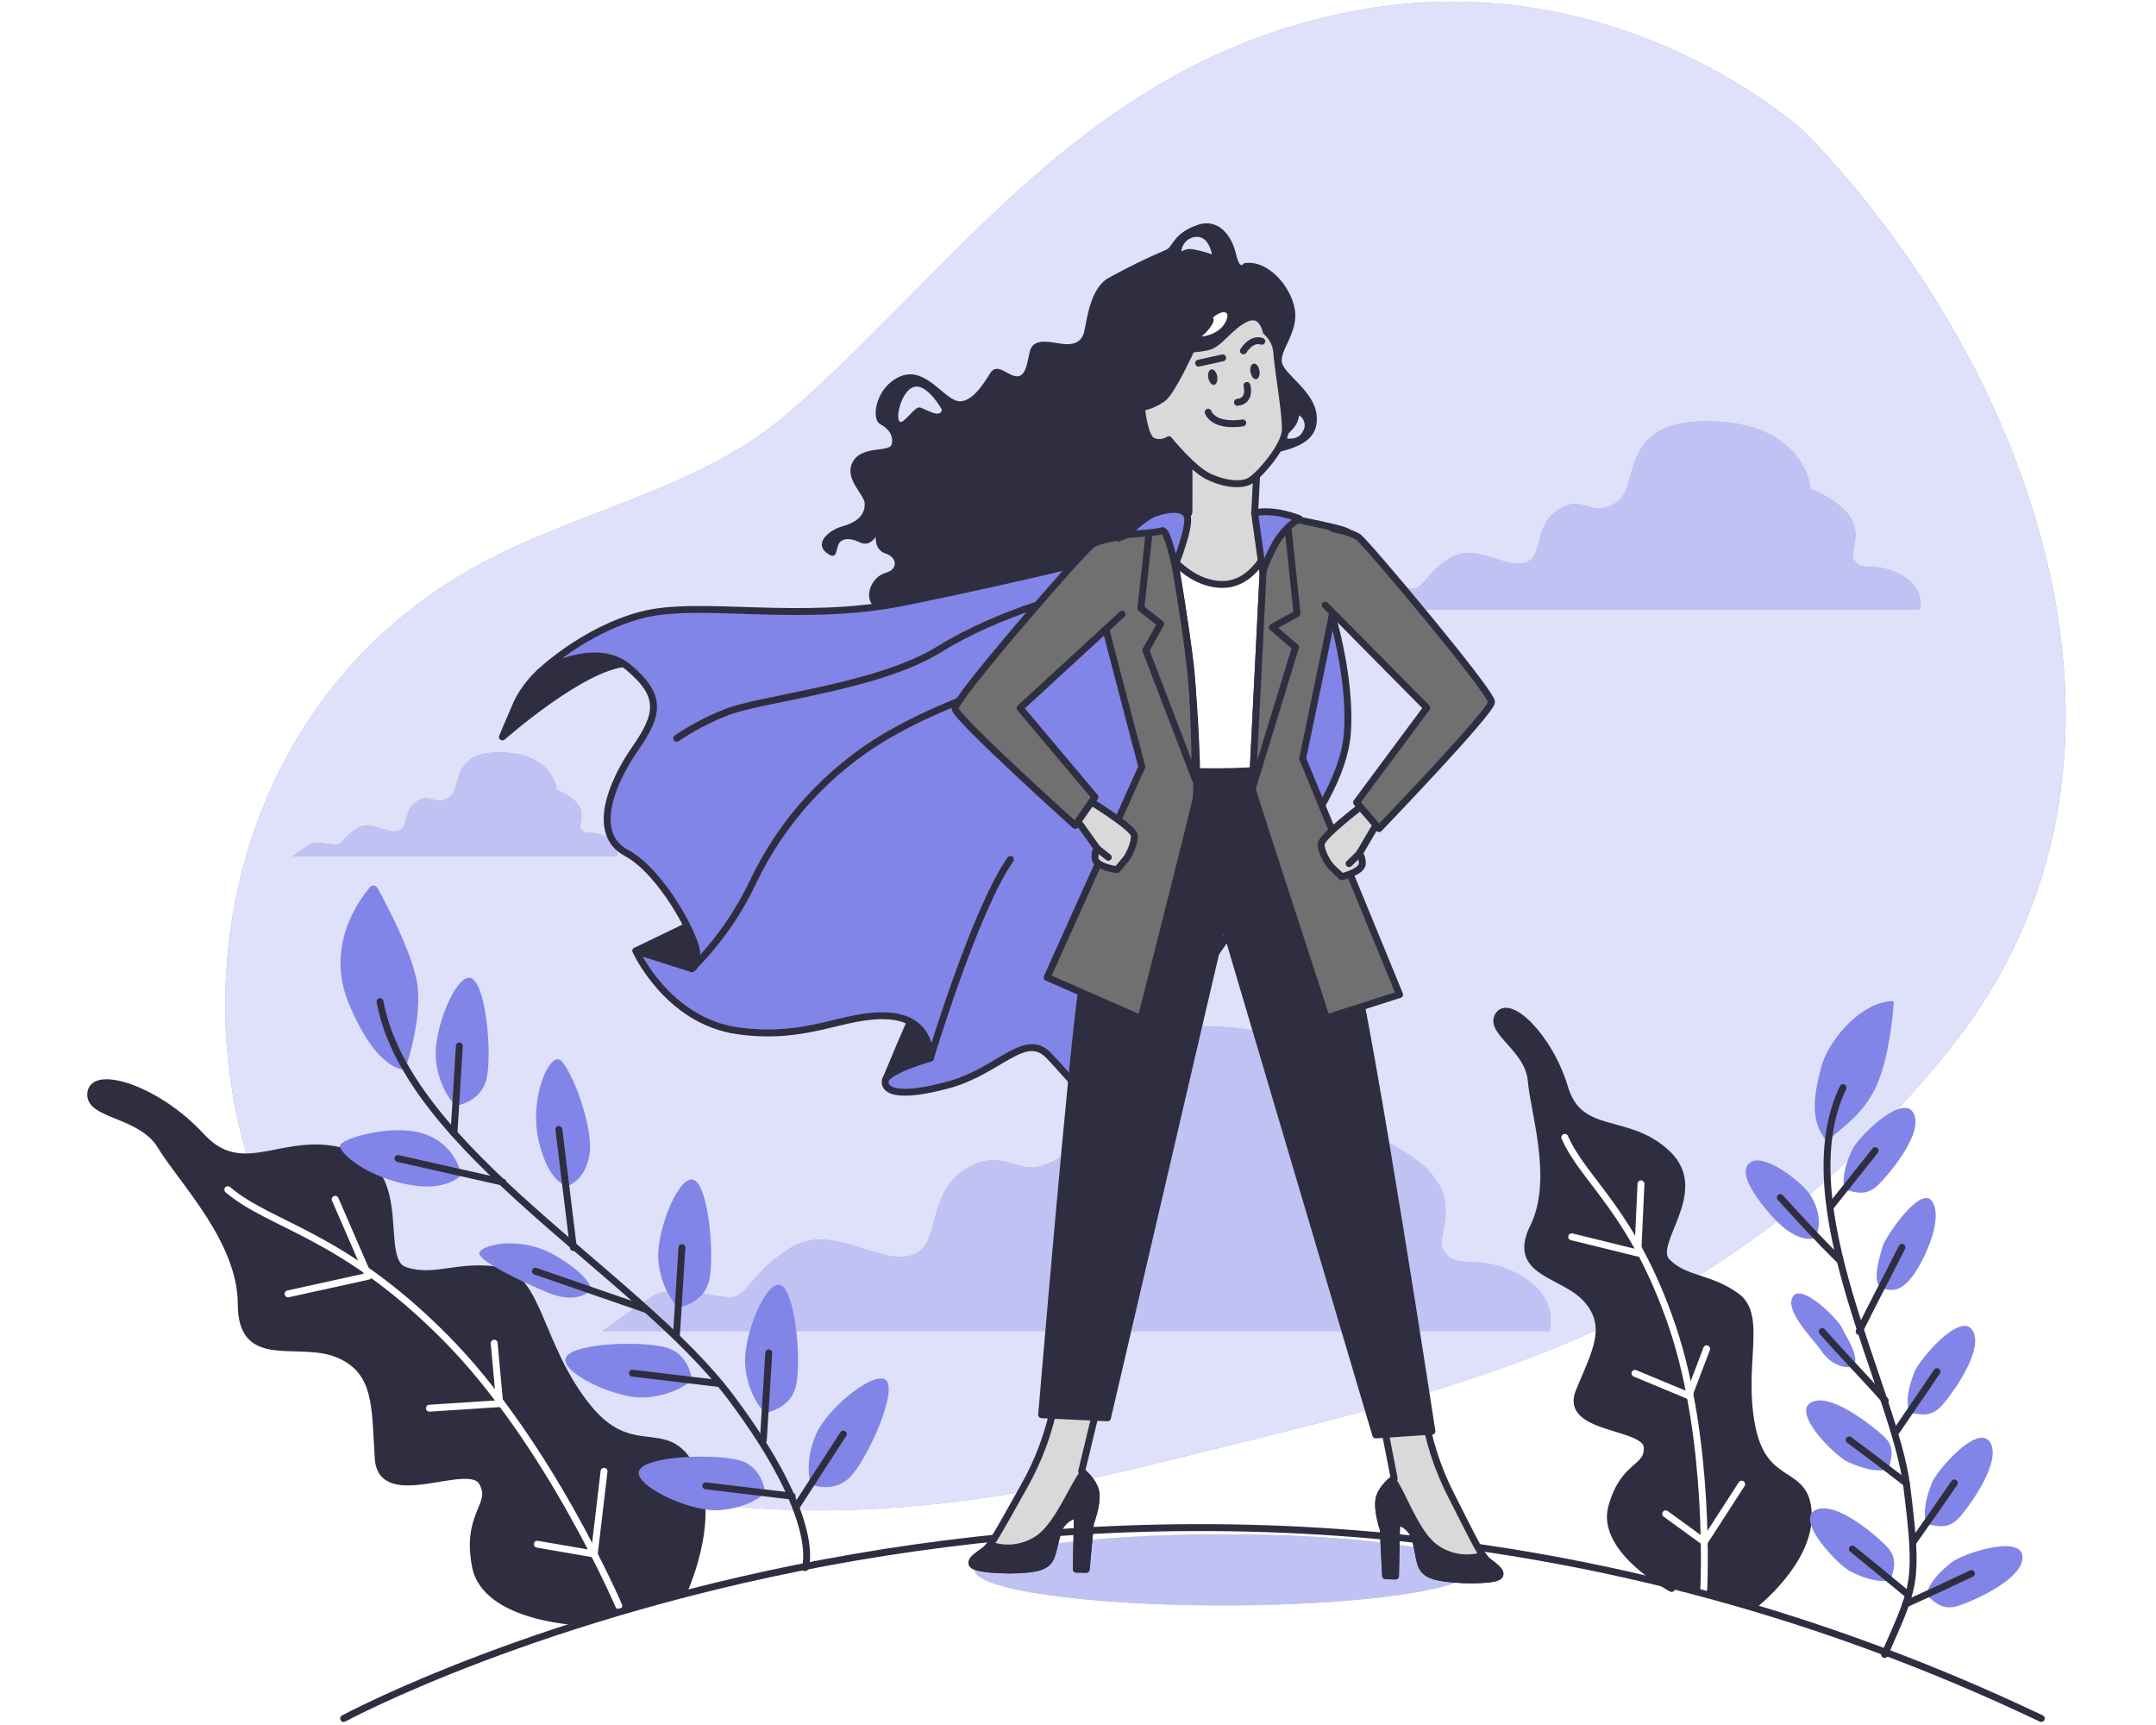 <svg width="250" height="200" viewBox="0 0 250 200" fill="none" xmlns="http://www.w3.org/2000/svg">
<rect width="250" height="200" fill="white"/>
<g clip-path="url(#clip0_616_920)">
<path d="M209.425 15.453C209.425 15.453 187.924 -4.742 156.69 1.33C125.456 7.401 110.18 31.96 90.983 48.224C80.935 56.742 67.109 59.16 55.553 65.45C18.604 85.548 18.633 136.604 43.453 157.617C64.936 175.81 93.689 179.586 132.564 170.032C171.439 160.478 199.113 155.068 225.997 121.721C252.88 88.374 235.684 42.665 209.425 15.453Z" fill="#8185E7"/>
<path opacity="0.75" d="M209.425 15.453C209.425 15.453 187.924 -4.742 156.69 1.33C125.456 7.401 110.18 31.96 90.983 48.224C80.935 56.742 67.109 59.16 55.553 65.45C18.604 85.548 18.633 136.604 43.453 157.617C64.936 175.81 93.689 179.586 132.564 170.032C171.439 160.478 199.113 155.068 225.997 121.721C252.88 88.374 235.684 42.665 209.425 15.453Z" fill="white"/>
<path d="M220.437 66.642C217.484 65.024 216.137 66.377 215.066 65.024C213.994 63.672 218.018 60.173 209.958 56.662C209.958 56.662 209.425 49.111 198.408 48.84C187.391 48.57 190.349 56.403 187.408 58.285C184.468 60.167 183.642 57.203 180.69 59.091C177.738 60.978 179.08 64.754 176.678 65.295C174.276 65.836 171.037 62.866 168.08 64.754C165.122 66.642 165.128 68.265 163.781 68.265C162.434 68.265 159.768 67.183 158.14 68.265C156.512 69.347 154.649 70.688 154.649 70.688H222.586C222.586 70.688 223.394 68.265 220.437 66.642Z" fill="#8185E7"/>
<g opacity="0.5">
<path d="M220.437 66.642C217.484 65.024 216.137 66.377 215.066 65.024C213.994 63.672 218.018 60.173 209.958 56.662C209.958 56.662 209.425 49.111 198.408 48.84C187.391 48.57 190.349 56.403 187.408 58.285C184.468 60.167 183.642 57.203 180.69 59.091C177.738 60.978 179.08 64.754 176.678 65.295C174.276 65.836 171.037 62.866 168.08 64.754C165.122 66.642 165.128 68.265 163.781 68.265C162.434 68.265 159.768 67.183 158.14 68.265C156.512 69.347 154.649 70.688 154.649 70.688H222.586C222.586 70.688 223.394 68.265 220.437 66.642Z" fill="white"/>
</g>
<path d="M176.168 147.799C171.393 145.18 169.22 147.361 167.489 145.18C165.758 142.999 172.258 137.335 159.241 131.672C159.241 131.672 158.369 119.471 140.577 119.01C122.785 118.55 127.554 131.212 122.779 134.262C118.004 137.312 116.703 132.535 111.934 135.574C107.165 138.613 109.326 144.748 105.439 145.612C101.553 146.475 96.325 141.692 91.551 144.742C86.776 147.793 86.776 150.406 84.603 150.406C82.431 150.406 78.092 148.679 75.489 150.406C72.887 152.132 69.849 154.331 69.849 154.331H179.641C179.641 154.331 180.942 150.412 176.168 147.799Z" fill="#8185E7"/>
<g opacity="0.5">
<path d="M176.168 147.799C171.393 145.18 169.22 147.361 167.489 145.18C165.758 142.999 172.258 137.335 159.241 131.672C159.241 131.672 158.369 119.471 140.577 119.01C122.785 118.55 127.554 131.212 122.779 134.262C118.004 137.312 116.703 132.535 111.934 135.574C107.165 138.613 109.326 144.748 105.439 145.612C101.553 146.475 96.325 141.692 91.551 144.742C86.776 147.793 86.776 150.406 84.603 150.406C82.431 150.406 78.092 148.679 75.489 150.406C72.887 152.132 69.849 154.331 69.849 154.331H179.641C179.641 154.331 180.942 150.412 176.168 147.799Z" fill="white"/>
</g>
<path d="M70.353 97.065C68.72 96.167 67.975 96.915 67.378 96.167C66.782 95.419 69.012 93.479 64.552 91.563C64.552 91.563 64.254 87.378 58.155 87.229C52.056 87.079 53.696 91.413 52.062 92.455C50.429 93.496 49.976 91.879 48.342 92.904C46.709 93.928 47.448 96.04 46.112 96.357C44.777 96.673 42.988 95.016 41.355 96.058C39.721 97.099 39.715 97.957 38.947 97.957C38.179 97.957 36.717 97.381 35.829 97.957C34.941 98.532 33.892 99.304 33.892 99.304H71.523C71.523 99.304 71.987 97.957 70.353 97.065Z" fill="#8185E7"/>
<g opacity="0.5">
<path d="M70.353 97.065C68.72 96.167 67.975 96.915 67.378 96.167C66.782 95.419 69.012 93.479 64.552 91.563C64.552 91.563 64.254 87.378 58.155 87.229C52.056 87.079 53.696 91.413 52.062 92.455C50.429 93.496 49.976 91.879 48.342 92.904C46.709 93.928 47.448 96.04 46.112 96.357C44.777 96.673 42.988 95.016 41.355 96.058C39.721 97.099 39.715 97.957 38.947 97.957C38.179 97.957 36.717 97.381 35.829 97.957C34.941 98.532 33.892 99.304 33.892 99.304H71.523C71.523 99.304 71.987 97.957 70.353 97.065Z" fill="white"/>
</g>
<path d="M79.135 184.858C79.135 184.858 83.376 176.063 80.281 170.227C77.186 164.391 73.305 169.836 67.883 162.832C62.46 155.827 62.46 148.052 57.806 147.292C53.151 146.532 50.446 148.443 46.961 147.292C43.475 146.141 47.734 136.012 40.369 133.675C33.003 131.338 28.331 137.18 23.321 131.73C18.312 126.279 10.923 123.948 10.533 126.676C10.143 129.404 16.346 129.007 18.673 132.898C21 136.788 27.97 143.793 27.97 151.183C27.97 158.573 34.556 155.073 39.211 157.019C43.865 158.964 43.47 163.246 43.859 169.105C44.249 174.964 54.321 169.105 55.897 171.827C57.473 174.55 53.959 175.332 55.123 181.554C56.287 187.776 67.676 188.081 67.676 188.081" fill="#2F2E41"/>
<path d="M79.135 184.858C79.135 184.858 83.376 176.063 80.281 170.227C77.186 164.391 73.305 169.836 67.883 162.832C62.46 155.827 62.46 148.052 57.806 147.292C53.151 146.532 50.446 148.443 46.961 147.292C43.475 146.141 47.734 136.012 40.369 133.675C33.003 131.338 28.331 137.18 23.321 131.73C18.312 126.279 10.923 123.948 10.533 126.676C10.143 129.404 16.346 129.007 18.673 132.898C21 136.788 27.97 143.793 27.97 151.183C27.97 158.573 34.556 155.073 39.211 157.019C43.865 158.964 43.47 163.246 43.859 169.105C44.249 174.964 54.321 169.105 55.897 171.827C57.473 174.55 53.959 175.332 55.123 181.554C56.287 187.776 67.676 188.081 67.676 188.081" stroke="#2F2E41" stroke-width="0.8" stroke-linecap="round" stroke-linejoin="round"/>
<path d="M71.752 186.176C71.752 186.176 63.595 167.114 51.604 155.05C39.612 142.987 31.455 142.21 26.417 137.934" stroke="white" stroke-width="0.8" stroke-linecap="round" stroke-linejoin="round"/>
<path d="M33.404 150.015L42.736 147.96L38.867 139.05" stroke="white" stroke-width="0.8" stroke-linecap="round" stroke-linejoin="round"/>
<path d="M49.792 163.269L57.943 162.74L57.301 155.73" stroke="white" stroke-width="0.8" stroke-linecap="round" stroke-linejoin="round"/>
<path d="M62.305 179.039L68.909 180.178L70.044 170.584" stroke="white" stroke-width="0.8" stroke-linecap="round" stroke-linejoin="round"/>
<path d="M46.972 124C46.972 124 43.831 124.42 40.472 116.42C37.709 109.83 41.481 104.53 42.902 102.855C42.957 102.79 43.027 102.74 43.106 102.708C43.185 102.677 43.27 102.665 43.354 102.673C43.439 102.682 43.52 102.71 43.591 102.757C43.662 102.804 43.721 102.867 43.762 102.941C44.857 104.915 48.095 111.027 48.445 114.521C48.864 118.734 46.972 124 46.972 124Z" fill="#8185E7"/>
<path d="M78.653 151.591C78.653 151.591 76.762 149.911 76.36 146.331C75.959 142.751 78.877 135.799 80.556 136.852C82.236 137.905 82.849 145.698 82.236 148.432C81.622 151.165 78.653 151.591 78.653 151.591Z" fill="#8185E7"/>
<path d="M88.725 163.81C88.725 163.81 86.833 162.124 86.432 158.544C86.031 154.964 88.948 148.012 90.628 149.065C92.307 150.118 92.921 157.911 92.307 160.65C91.694 163.39 88.725 163.81 88.725 163.81Z" fill="#8185E7"/>
<path d="M94.015 172.115C94.015 172.115 93.195 169.715 94.588 166.389C95.981 163.062 101.937 158.463 102.883 160.207C103.828 161.951 100.59 169.047 98.675 171.142C96.761 173.237 94.015 172.115 94.015 172.115Z" fill="#8185E7"/>
<path d="M80.218 160C80.218 160 78.436 161.796 74.853 162.02C71.27 162.245 64.535 158.906 65.682 157.283C66.828 155.66 74.606 155.465 77.295 156.248C79.983 157.03 80.218 160 80.218 160Z" fill="#8185E7"/>
<path d="M88.725 173.082C88.725 173.082 86.942 174.878 83.359 175.096C79.777 175.315 73.042 171.989 74.188 170.365C75.334 168.742 83.113 168.547 85.801 169.329C88.49 170.112 88.725 173.082 88.725 173.082Z" fill="#8185E7"/>
<path d="M65.853 137.479C65.853 137.479 63.755 137.479 62.5 132.426C61.245 127.373 63.755 121.894 65.016 122.947C66.278 124 68.794 130.532 68.376 133.692C67.957 136.852 65.853 137.479 65.853 137.479Z" fill="#8185E7"/>
<path d="M53.478 136.219C53.258 135.171 52.777 134.197 52.081 133.387C51.384 132.576 50.494 131.957 49.494 131.586C45.923 130.106 39.423 132.006 39.423 132.846C39.423 133.686 42.151 136.219 46.972 137.272C51.793 138.325 53.478 136.219 53.478 136.219Z" fill="#8185E7"/>
<path d="M68.582 149.485C68.582 149.485 68.376 147.804 64.18 145.456C59.984 143.108 55.335 144.484 55.582 145.393C55.828 146.302 60.007 148.403 63.572 149.882C67.138 151.361 68.582 149.485 68.582 149.485Z" fill="#8185E7"/>
<path d="M52.847 128.213C52.847 128.213 50.962 126.527 50.555 122.947C50.148 119.367 53.071 112.414 54.751 113.468C56.43 114.521 57.043 122.314 56.424 125.053C55.805 127.793 52.847 128.213 52.847 128.213Z" fill="#8185E7"/>
<path d="M93.362 181.761C93.362 181.761 95.506 176.38 84.764 162.038C74.022 147.695 47.259 133.347 44.066 116.132" stroke="#2F2E41" stroke-width="0.8" stroke-linecap="round" stroke-linejoin="round"/>
<path d="M58.304 137.059L46.135 134.319" stroke="#2F2E41" stroke-width="0.8" stroke-linecap="round" stroke-linejoin="round"/>
<path d="M66.484 144.645L64.804 130.953" stroke="#2F2E41" stroke-width="0.8" stroke-linecap="round" stroke-linejoin="round"/>
<path d="M74.876 151.804L62.082 147.384" stroke="#2F2E41" stroke-width="0.8" stroke-linecap="round" stroke-linejoin="round"/>
<path d="M52.641 131.373L53.266 121.26" stroke="#2F2E41" stroke-width="0.8" stroke-linecap="round" stroke-linejoin="round"/>
<path d="M78.441 154.751L79.072 144.645" stroke="#2F2E41" stroke-width="0.8" stroke-linecap="round" stroke-linejoin="round"/>
<path d="M88.513 166.97L89.143 156.858" stroke="#2F2E41" stroke-width="0.8" stroke-linecap="round" stroke-linejoin="round"/>
<path d="M92.29 174.763L97.787 166.268" stroke="#2F2E41" stroke-width="0.8" stroke-linecap="round" stroke-linejoin="round"/>
<path d="M83.359 160.403L73.34 159.206" stroke="#2F2E41" stroke-width="0.8" stroke-linecap="round" stroke-linejoin="round"/>
<path d="M91.854 173.468L81.835 172.271" stroke="#2F2E41" stroke-width="0.8" stroke-linecap="round" stroke-linejoin="round"/>
<path d="M203.521 185.997C203.521 185.997 209.861 181.024 209.683 175.557C209.505 170.089 204.645 172.714 203.166 165.531C201.687 158.348 204.513 152.576 201.343 150.291C198.173 148.006 195.456 148.46 193.318 146.319C191.18 144.178 197.99 138.233 193.375 133.801C188.761 129.37 183.189 132 181.43 126.112C179.67 120.224 175.056 115.799 173.777 117.681C172.499 119.563 177.245 121.537 177.555 125.278C177.864 129.019 180.501 136.789 177.813 142.25C175.124 147.712 181.286 147.551 184.032 150.699C186.778 153.848 184.932 156.881 183.098 161.353C181.263 165.824 190.847 165.18 191.002 167.77C191.157 170.36 188.291 169.658 186.892 174.705C185.494 179.753 193.834 184.173 193.834 184.173" fill="#2F2E41"/>
<path d="M203.521 185.997C203.521 185.997 209.861 181.024 209.683 175.557C209.505 170.089 204.645 172.714 203.166 165.531C201.687 158.348 204.513 152.576 201.343 150.291C198.173 148.006 195.456 148.46 193.318 146.319C191.18 144.178 197.99 138.233 193.375 133.801C188.761 129.37 183.189 132 181.43 126.112C179.67 120.224 175.056 115.799 173.777 117.681C172.499 119.563 177.245 121.537 177.555 125.278C177.864 129.019 180.501 136.789 177.813 142.25C175.124 147.712 181.286 147.551 184.032 150.699C186.778 153.848 184.932 156.881 183.098 161.353C181.263 165.824 190.847 165.18 191.002 167.77C191.157 170.36 188.291 169.658 186.892 174.705C185.494 179.753 193.834 184.173 193.834 184.173" stroke="#2F2E41" stroke-width="0.8" stroke-linecap="round" stroke-linejoin="round"/>
<path d="M197.56 184.271C197.56 184.271 198.448 167.148 193.914 153.796C189.38 140.443 183.631 136.892 181.447 131.868" stroke="white" stroke-width="0.8" stroke-linecap="round" stroke-linejoin="round"/>
<path d="M182.244 143.396L189.913 145.284L190.28 137.255" stroke="white" stroke-width="0.8" stroke-linecap="round" stroke-linejoin="round"/>
<path d="M189.586 159.229L195.828 161.825L197.898 156.386" stroke="white" stroke-width="0.8" stroke-linecap="round" stroke-linejoin="round"/>
<path d="M193.146 175.517L197.629 178.78L201.956 172.075" stroke="white" stroke-width="0.8" stroke-linecap="round" stroke-linejoin="round"/>
<path d="M211.85 132.34C209.849 129.98 210.291 127.131 211.173 123.741C211.896 120.944 215.306 116.581 218.992 116.098C219.611 116.017 219.622 116.098 219.565 116.564C219.347 119.522 218.637 123.966 217.341 126.4C215.799 129.33 214.097 130.291 211.85 132.34Z" fill="#8185E7"/>
<path d="M221.388 163.787C220.924 162.216 221.422 160.57 221.961 159.131C222.5 157.692 227.24 152.075 228.696 154.204C230.152 156.334 226.535 161.399 225.257 162.866C223.979 164.334 222.855 164.029 221.388 163.787Z" fill="#8185E7"/>
<path d="M223.348 176.691C222.93 175.096 223.446 173.387 224.008 171.942C224.569 170.498 229.31 165.036 230.737 167.188C232.164 169.341 228.542 174.406 227.263 175.862C225.985 177.318 224.81 176.996 223.348 176.691Z" fill="#8185E7"/>
<path d="M223.342 184.904C223.79 183.298 225.108 182.095 226.323 181.122C227.538 180.15 234.348 177.876 234.514 180.455C234.681 183.033 229.006 185.542 227.166 186.153C225.326 186.763 224.472 185.899 223.342 184.904Z" fill="#8185E7"/>
<path d="M219.003 170.36C217.387 170.745 215.765 170.141 214.338 169.537C212.91 168.932 207.792 163.931 209.953 162.63C212.114 161.33 216.928 165.18 218.361 166.452C219.795 167.724 219.33 168.95 219.003 170.36Z" fill="#8185E7"/>
<path d="M219.25 183.211C217.634 183.534 216.011 182.901 214.618 182.227C213.226 181.554 208.216 176.38 210.44 175.119C212.664 173.859 217.381 177.859 218.723 179.24C220.064 180.622 219.646 181.773 219.25 183.211Z" fill="#8185E7"/>
<path d="M218.31 149.37C216.888 148.858 218.012 145.617 218.281 144.558C218.55 143.499 222.838 137.122 224.105 139.379C225.372 141.635 222.89 146.481 221.812 147.914C220.734 149.347 219.731 149.882 218.31 149.37Z" fill="#8185E7"/>
<path d="M210.491 143.545C211.276 141.934 210.864 140.092 209.952 138.601C209.041 137.111 204.346 133.422 202.822 134.872C201.297 136.322 204.616 140.052 205.642 141.203C206.668 142.354 208.726 144.046 210.491 143.545Z" fill="#8185E7"/>
<path d="M214.991 158.44C215.593 157.042 214.091 155.079 213.604 153.991C213.116 152.904 208.835 148.662 207.872 150.354C206.909 152.046 210.382 155.378 211.225 156.65C212.067 157.922 213.569 158.791 214.991 158.44Z" fill="#8185E7"/>
<path d="M213.868 137.922C213.535 136.305 214.143 134.665 214.802 133.255C215.461 131.845 220.534 126.786 221.852 129.007C223.171 131.229 219.187 135.977 217.84 137.335C216.493 138.694 215.306 138.291 213.868 137.922Z" fill="#8185E7"/>
<path d="M218.528 191.827C222.059 183.77 222.5 183.638 221.107 172.374C219.714 161.111 207.218 139.615 213.713 126.095" stroke="#2F2E41" stroke-width="0.8" stroke-linecap="round" stroke-linejoin="round"/>
<path d="M213.34 146.13C210.944 143.787 208.686 141.324 206.433 138.849" stroke="#2F2E41" stroke-width="0.8" stroke-linecap="round" stroke-linejoin="round"/>
<path d="M215.581 154.371C217.192 151.096 218.906 147.879 220.545 144.622" stroke="#2F2E41" stroke-width="0.8" stroke-linecap="round" stroke-linejoin="round"/>
<path d="M218.602 162.383C216.223 159.666 213.673 157.111 211.3 154.383" stroke="#2F2E41" stroke-width="0.8" stroke-linecap="round" stroke-linejoin="round"/>
<path d="M212.234 139.943L217.433 133.41" stroke="#2F2E41" stroke-width="0.8" stroke-linecap="round" stroke-linejoin="round"/>
<path d="M219.921 165.905C221.48 163.603 223.056 161.33 224.604 159.027" stroke="#2F2E41" stroke-width="0.8" stroke-linecap="round" stroke-linejoin="round"/>
<path d="M221.801 178.837C223.446 176.535 225.034 174.233 226.621 171.931" stroke="#2F2E41" stroke-width="0.8" stroke-linecap="round" stroke-linejoin="round"/>
<path d="M220.958 185.98C223.511 184.829 226.058 183.649 228.599 182.44" stroke="#2F2E41" stroke-width="0.8" stroke-linecap="round" stroke-linejoin="round"/>
<path d="M221.044 171.966C218.862 170.266 216.655 168.593 214.423 166.947" stroke="#2F2E41" stroke-width="0.8" stroke-linecap="round" stroke-linejoin="round"/>
<path d="M221.228 184.875C219.091 183.102 216.944 181.343 214.785 179.597" stroke="#2F2E41" stroke-width="0.8" stroke-linecap="round" stroke-linejoin="round"/>
<path d="M39.847 199.246C39.847 199.246 132.07 149.445 236.698 199.246" stroke="#2F2E41" stroke-width="0.8" stroke-linecap="round" stroke-linejoin="round"/>
<path d="M170.676 182.014C170.676 184.288 157.767 186.135 141.844 186.135C125.92 186.135 113.017 184.288 113.017 182.014C113.017 179.741 125.926 177.893 141.844 177.893C157.762 177.893 170.676 179.741 170.676 182.014Z" fill="#8185E7"/>
<path opacity="0.5" d="M170.676 182.014C170.676 184.288 157.767 186.135 141.844 186.135C125.92 186.135 113.017 184.288 113.017 182.014C113.017 179.741 125.926 177.893 141.844 177.893C157.762 177.893 170.676 179.741 170.676 182.014Z" fill="white"/>
<path d="M147.742 52.524C150.763 51.879 152.97 50.901 152.672 48.121C152.374 45.341 149.009 43.488 148.659 42.066C148.31 40.645 150.631 38.509 150.127 35.793C149.622 33.076 146.928 30.037 144.223 30.521C144.223 30.521 143.776 31.419 143.334 29.491C142.893 27.563 141.448 25.174 138.789 26.101C135.997 27.073 135.997 28.702 135.177 28.978C132.908 29.945 130.69 31.03 128.534 32.23C126.384 33.422 126.035 37.157 125.714 38.463C125.393 39.77 124.367 40.081 122.848 39.822C121.329 39.563 119.741 39.281 119.408 40.777C119.076 42.273 118.904 43.712 117.849 43.626C116.795 43.539 115.614 41.968 114.8 43.292C113.986 44.616 112.392 47.16 110.684 46.377C108.976 45.594 106.998 42.423 104.253 43.701C101.507 44.978 100.986 48.593 102.052 49.163C103.118 49.732 103.645 50.613 103.387 51.539C103.129 52.466 99.885 51.614 98.865 53.583C97.844 55.551 100.258 57.33 100.269 58.4C100.28 59.471 99.696 60.449 97.781 60.99C95.867 61.531 94.52 63.056 95.798 64.058C97.076 65.059 96.904 63.856 97.22 63.137C97.535 62.417 98.532 62.291 99.69 62.878C100.848 63.465 101.547 62.227 101.547 62.227C101.547 62.227 101.381 63.758 102.694 64.178C104.006 64.599 104.218 66.003 102.694 66.417C101.169 66.832 100.114 68.99 101.255 70.262C102.396 71.534 104.201 72.328 107.251 71.493C110.3 70.659 116.875 65.738 121.105 68.248C125.335 70.757 132.908 70.688 136.628 69.398C140.348 68.109 141.311 64.167 144.24 63.511C147.169 62.855 146.389 61.157 145.896 59.482C145.403 57.807 144.721 53.168 147.742 52.524ZM149.869 49.773C150.291 49.331 150.559 48.763 150.631 48.155C150.783 48.243 150.916 48.361 151.022 48.501C151.128 48.642 151.204 48.802 151.247 48.973C151.29 49.144 151.298 49.321 151.271 49.495C151.244 49.669 151.182 49.836 151.09 49.986C150.488 51.246 148.917 50.78 148.917 50.78L149.869 49.773ZM106.643 47.24C105.984 47.125 104.602 49.542 104.241 48.771C103.88 48 104.706 44.955 106.185 44.823C107.663 44.691 109.217 47.493 109.217 47.493C109.022 48.627 107.302 47.355 106.643 47.24ZM138.491 28.938C138.239 28.867 137.976 28.851 137.718 28.891C137.46 28.931 137.213 29.025 136.994 29.168C137.008 28.919 137.073 28.675 137.185 28.452C137.297 28.23 137.454 28.032 137.646 27.873C137.837 27.714 138.06 27.597 138.299 27.529C138.538 27.46 138.789 27.442 139.035 27.476C140.256 27.689 140.531 29.491 140.531 29.491C139.867 29.251 139.185 29.067 138.491 28.938Z" fill="#2F2E41"/>
<path d="M73.747 110.245L82.287 106.112C82.547 107.247 82.559 108.425 82.322 109.565C81.955 111.712 81.37 114.066 79.456 114.026C77.541 113.986 73.747 110.245 73.747 110.245Z" fill="#2F2E41" stroke="#2F2E41" stroke-width="0.8" stroke-linecap="round" stroke-linejoin="round"/>
<path d="M102.676 125.249C102.676 125.249 105.835 117.583 106.5 116.414C107.165 115.246 111.997 114.918 111.166 118.883C110.334 122.849 107.612 124.938 105.886 125.214C104.824 125.39 103.742 125.402 102.676 125.249Z" fill="#2F2E41" stroke="#2F2E41" stroke-width="0.8" stroke-linecap="round" stroke-linejoin="round"/>
<path d="M62.575 77.963C61.513 78.95 60.633 80.12 59.978 81.416C59.187 83.229 58.258 85.445 58.258 85.445C58.258 85.445 67.539 77.249 72.589 76.921C77.639 76.593 78.894 76.627 78.894 76.627C78.894 76.627 72.635 73.698 69.293 74.596C67.002 75.299 64.844 76.38 62.907 77.796L62.575 77.963Z" fill="#2F2E41" stroke="#2F2E41" stroke-width="0.8" stroke-linecap="round" stroke-linejoin="round"/>
<path d="M128.987 64.397C128.987 64.397 116.88 67.407 104.791 69.836C92.703 72.265 81.101 69.531 74.371 71.304C67.642 73.076 62.575 77.963 62.575 77.963C62.575 77.963 68.966 74.072 72.892 77.387C76.819 80.702 76.406 82.832 73.649 86.803C70.892 90.774 68.49 96.673 72.634 98.889C76.779 101.105 80.831 108.846 80.797 110.573C80.763 112.299 80.189 112.299 80.189 112.299L73.729 110.245C73.729 110.245 77.386 118.383 85.578 119.517C93.769 120.65 97.85 117.473 103.003 117.79C108.156 118.106 107.87 122.688 107.87 122.688C107.87 122.688 102.871 124.121 102.659 125.266C102.447 126.411 103.949 127.401 109.91 125.801C115.872 124.201 118.835 119.47 121.638 122.406C124.441 125.341 126.103 128.063 129.164 128.127C132.225 128.19 134.203 124.587 138.026 115.649C141.849 106.711 155.658 94.93 156.254 84.76C156.85 74.59 151.193 61.813 151.193 61.813L128.987 64.397Z" fill="#8185E7" stroke="#2F2E41" stroke-width="0.8" stroke-linecap="round" stroke-linejoin="round"/>
<path d="M125.072 68.731C125.072 68.731 116.044 70.843 108.879 75.298C101.713 79.752 87.928 80.996 84.07 82.642C82.102 83.423 80.223 84.413 78.464 85.594" stroke="#2F2E41" stroke-width="0.8" stroke-linecap="round" stroke-linejoin="round"/>
<path d="M80.218 112.299C83.139 109.396 85.536 106.005 87.303 102.279C90.66 95.205 96.05 89.303 102.78 85.335C110.134 81.076 113.768 80.961 120.549 76.501" stroke="#2F2E41" stroke-width="0.8" stroke-linecap="round" stroke-linejoin="round"/>
<path d="M107.887 122.67C107.887 122.67 113.046 105.508 117.161 99.649" stroke="#2F2E41" stroke-width="0.8" stroke-linecap="round" stroke-linejoin="round"/>
<path d="M122.343 162.504C121.685 165.986 120.452 169.333 118.698 172.409C115.717 177.715 114.92 179.234 114.146 179.793C113.372 180.351 111.819 181.283 113.344 181.698C114.868 182.112 119.076 182.198 120.606 181.657C122.137 181.116 121.976 179.96 122.595 177.865C122.718 177.298 123.006 176.781 123.423 176.379C123.839 175.978 124.365 175.709 124.934 175.609L124.802 181.939H125.949L126.442 176.575C126.442 176.575 127.25 174.486 127.089 173.122C126.929 171.758 125.421 170.59 125.421 170.59L127.307 162.763L122.343 162.504Z" fill="#D9D9D9" stroke="#2F2E41" stroke-width="0.8" stroke-linecap="round" stroke-linejoin="round"/>
<path d="M125.949 181.963L126.442 176.599C126.442 176.599 127.25 174.509 127.089 173.145C126.963 172.098 126.035 171.154 125.622 170.786C124.378 172.34 122.859 176.414 120.675 178.187C119.895 178.787 118.985 179.193 118.018 179.373C117.052 179.553 116.058 179.501 115.115 179.223L114.8 179.085C114.617 179.347 114.397 179.579 114.146 179.776C113.372 180.351 111.819 181.266 113.344 181.681C114.868 182.095 119.076 182.181 120.606 181.64C122.137 181.099 121.976 179.942 122.595 177.847C122.718 177.281 123.006 176.764 123.423 176.362C123.839 175.961 124.365 175.692 124.934 175.591L124.802 181.922L125.949 181.963Z" fill="#2F2E41" stroke="#2F2E41" stroke-width="0.8" stroke-linecap="round" stroke-linejoin="round"/>
<path d="M165.082 163.407C165.593 166.914 166.686 170.311 168.315 173.456C171.066 178.883 171.8 180.437 172.551 181.03C173.302 181.623 174.809 182.613 173.273 182.964C171.737 183.315 167.541 183.223 166.022 182.619C164.503 182.014 164.721 180.863 164.188 178.74C164.088 178.169 163.821 177.642 163.422 177.224C163.023 176.806 162.509 176.516 161.946 176.391L161.814 182.722L160.668 182.693L160.399 177.318C160.399 177.318 159.676 175.194 159.894 173.865C160.112 172.535 161.665 171.407 161.665 171.407L160.112 163.505L165.082 163.407Z" fill="#D9D9D9" stroke="#2F2E41" stroke-width="0.8" stroke-linecap="round" stroke-linejoin="round"/>
<path d="M160.668 182.693L160.399 177.318C160.399 177.318 159.676 175.194 159.894 173.865C160.066 172.829 161.041 171.925 161.465 171.562C162.64 173.174 163.987 177.318 166.091 179.171C166.846 179.803 167.739 180.247 168.697 180.467C169.655 180.687 170.651 180.677 171.605 180.437L171.926 180.316C172.097 180.587 172.307 180.829 172.551 181.036C173.302 181.611 174.809 182.619 173.273 182.97C171.737 183.321 167.541 183.229 166.022 182.624C164.503 182.02 164.721 180.869 164.188 178.745C164.088 178.175 163.821 177.647 163.422 177.229C163.023 176.811 162.509 176.522 161.946 176.397L161.814 182.728L160.668 182.693Z" fill="#2F2E41" stroke="#2F2E41" stroke-width="0.8" stroke-linecap="round" stroke-linejoin="round"/>
<path d="M134.467 89.243C134.467 89.243 126.551 107.522 125.45 114.601C124.349 121.68 120.784 164.029 120.784 164.029L128.419 164.386L139.763 115.683L141.861 106.705L159.527 166.371L166.039 165.934C166.039 165.934 159.16 120.886 156.506 110.106C154.662 102.906 152.312 95.845 149.473 88.978L134.467 89.243Z" fill="#2F2E41" stroke="#2F2E41" stroke-width="0.8" stroke-linecap="round" stroke-linejoin="round"/>
<path d="M137.86 49.911C137.86 49.911 137.889 58.371 137.86 59.401C137.831 60.432 128.368 63.223 128.368 63.223L134.495 89.243C134.495 89.243 142.52 89.928 149.502 88.944L154.088 61.191L145.489 59.465L145.833 52.668C145.833 52.668 140.405 52.547 137.86 49.911Z" fill="#D9D9D9" stroke="#2F2E41" stroke-width="0.8" stroke-linecap="round" stroke-linejoin="round"/>
<path d="M148.43 60.057C147.805 62.411 145.764 68.322 141.07 67.724C137.011 67.206 134.535 63.188 133.664 61.496C131.107 62.411 128.327 63.223 128.327 63.223L134.455 89.243C134.455 89.243 142.48 89.928 149.462 88.944L154.047 61.191L148.43 60.057Z" fill="white" stroke="#2F2E41" stroke-width="0.8" stroke-linecap="round" stroke-linejoin="round"/>
<path d="M135.384 60.178C135.384 60.178 137.677 72.708 138.25 79.747C138.823 86.785 138.823 91.62 138.697 92.547C138.571 93.473 132.306 118.095 132.306 118.095L121.415 113.324L132.403 88.903C132.403 88.903 126.098 65.151 126.138 64.322C126.178 63.493 135.384 60.178 135.384 60.178Z" fill="#707070" stroke="#2F2E41" stroke-width="0.8" stroke-linecap="round" stroke-linejoin="round"/>
<path d="M133.315 61.059L132.294 70.527L134.587 72.334L132.867 75.39L138.6 90.354C138.6 90.354 138.548 83.027 138.135 78.17C137.722 73.312 135.326 60.167 135.326 60.167L133.315 61.059Z" stroke="#2F2E41" stroke-width="0.8" stroke-linecap="round" stroke-linejoin="round"/>
<path d="M146.802 59.591C146.802 59.591 145.22 91.125 145.208 91.43C145.197 91.735 153.807 118.02 153.807 118.02L162.29 115.309L151.049 87.948C151.049 87.948 156.415 62.268 156.323 61.755C156.231 61.243 146.802 59.591 146.802 59.591Z" fill="#707070" stroke="#2F2E41" stroke-width="0.8" stroke-linecap="round" stroke-linejoin="round"/>
<path d="M149.261 60.265L150.396 71.131L147.541 72.731L150.218 75.039L145.208 91.43L146.802 59.591L149.261 60.265Z" fill="#707070" stroke="#2F2E41" stroke-width="0.8" stroke-linecap="round" stroke-linejoin="round"/>
<path d="M146.813 38.429C146.792 38.319 146.763 38.212 146.727 38.106C146.527 37.485 145.931 36.236 144.435 36.955C142.503 37.876 141.408 39.965 139.969 40.224C139.368 40.35 138.759 40.433 138.146 40.472C138.146 40.472 135.94 45.324 134.868 46.164C134.12 46.706 133.266 47.08 132.363 47.263C132.363 47.263 132.672 50.63 133.618 51.131C133.925 51.267 134.26 51.325 134.594 51.299C134.928 51.273 135.251 51.163 135.533 50.981C135.533 50.981 138.238 54.302 140.038 55.2C141.838 56.098 143.838 56.351 144.899 55.776C145.959 55.2 149.003 51.747 149.043 49.813C149.083 47.879 148.229 43.073 148.074 41.18C148.07 40.658 147.955 40.143 147.738 39.668C147.521 39.194 147.205 38.772 146.813 38.429Z" fill="#D9D9D9" stroke="#2F2E41" stroke-width="0.8" stroke-linecap="round" stroke-linejoin="round"/>
<path d="M140.629 36.834C140.629 36.834 140.91 37.03 140.514 37.698C140.184 38.189 139.789 38.633 139.339 39.016C139.339 39.016 141.253 38.866 142.05 37.439C142.847 36.011 141.798 35.827 140.629 36.834Z" fill="white"/>
<path d="M141.144 43.632C141.23 44.127 141.07 44.57 140.783 44.621C140.497 44.673 140.21 44.311 140.113 43.816C140.015 43.321 140.187 42.878 140.474 42.826C140.76 42.774 141.058 43.165 141.144 43.632Z" fill="#2F2E41"/>
<path d="M146.04 42.97C146.126 43.465 145.959 43.908 145.673 43.96C145.386 44.011 145.1 43.643 145.002 43.148C144.905 42.653 145.077 42.21 145.363 42.158C145.65 42.106 145.948 42.469 146.04 42.97Z" fill="#2F2E41"/>
<path d="M138.989 42.106L141.775 41.491" stroke="#2F2E41" stroke-width="0.8" stroke-linecap="round" stroke-linejoin="round"/>
<path d="M144.182 40.679C144.182 40.679 145.077 39.16 146.309 39.568" stroke="#2F2E41" stroke-width="0.8" stroke-linecap="round" stroke-linejoin="round"/>
<path d="M144.102 49.03C144.102 49.03 140.933 49.635 140.09 47.793" stroke="#2F2E41" stroke-width="0.8" stroke-linecap="round" stroke-linejoin="round"/>
<path d="M144.589 44.691C144.589 44.691 145.1 46.475 143.489 46.647" stroke="#2F2E41" stroke-width="0.8" stroke-linecap="round" stroke-linejoin="round"/>
<path d="M158.014 93.353C158.014 93.353 153.211 96.967 153.193 97.894C153.176 98.82 154.07 100.196 154.368 100.495C154.666 100.794 155.578 101.646 155.578 101.646C155.578 101.646 158.054 101.07 157.974 100.046C157.894 99.022 157.601 98.993 157.601 98.993L159.625 95.54L158.014 93.353Z" fill="#D9D9D9" stroke="#2F2E41" stroke-width="0.8" stroke-linecap="round" stroke-linejoin="round"/>
<path d="M157.584 99.016L156.432 100.127" stroke="#2F2E41" stroke-width="0.8" stroke-linecap="round" stroke-linejoin="round"/>
<path d="M153.669 70.158L165.443 82.06L157.298 93.03L159.906 96.075C159.906 96.075 172.929 82.527 172.952 81.393C172.975 80.259 158.444 62.935 157.533 62.296C156.621 61.658 154.575 61.301 154.575 61.301" fill="#707070"/>
<path d="M153.669 70.158L165.443 82.06L157.298 93.03L159.906 96.075C159.906 96.075 172.929 82.527 172.952 81.393C172.975 80.259 158.444 62.935 157.533 62.296C156.621 61.658 154.575 61.301 154.575 61.301" stroke="#2F2E41" stroke-width="0.8" stroke-linecap="round" stroke-linejoin="round"/>
<path d="M126.287 92.806C126.287 92.806 131.411 95.937 131.52 96.835C131.629 97.732 130.873 99.2 130.603 99.54C130.334 99.879 129.514 100.835 129.514 100.835C129.514 100.835 126.998 100.512 126.975 99.476C126.952 98.44 127.261 98.406 127.261 98.406L124.928 95.154L126.287 92.806Z" fill="#D9D9D9" stroke="#2F2E41" stroke-width="0.8" stroke-linecap="round" stroke-linejoin="round"/>
<path d="M127.256 98.406L128.511 99.396" stroke="#2F2E41" stroke-width="0.8" stroke-linecap="round" stroke-linejoin="round"/>
<path d="M130.122 71.206L118.285 82.095L126.963 92.414L124.67 95.701C124.67 95.701 110.879 83.292 110.747 82.164C110.615 81.036 125.651 63.787 126.596 63.171C127.542 62.555 129.594 62.308 129.594 62.308" fill="#707070"/>
<path d="M130.122 71.206L118.285 82.095L126.963 92.414L124.67 95.701C124.67 95.701 110.879 83.292 110.747 82.164C110.615 81.036 125.651 63.787 126.596 63.171C127.542 62.555 129.594 62.308 129.594 62.308" stroke="#2F2E41" stroke-width="0.8" stroke-linecap="round" stroke-linejoin="round"/>
<path d="M136.261 65.542C136.261 65.542 137.934 61.33 137.699 59.994C137.464 58.659 135.206 59.01 133.87 59.517C132.535 60.023 130.643 61.974 130.643 61.974C130.643 61.974 134.22 61.778 134.753 61.525C135.286 61.272 136.14 65.036 136.261 65.542Z" fill="#8185E7" stroke="#2F2E41" stroke-width="0.8" stroke-linecap="round" stroke-linejoin="round"/>
<path d="M145.472 59.459L146.429 66.291C146.429 66.291 147.415 63.413 148.636 61.951C149.191 61.224 149.877 60.609 150.66 60.138C150.66 60.138 147.817 58.947 145.472 59.459Z" fill="#8185E7" stroke="#2F2E41" stroke-width="0.8" stroke-linecap="round" stroke-linejoin="round"/>
</g>
<defs>
<clipPath id="clip0_616_920">
<rect width="230" height="200" fill="white" transform="translate(10)"/>
</clipPath>
</defs>
</svg>

